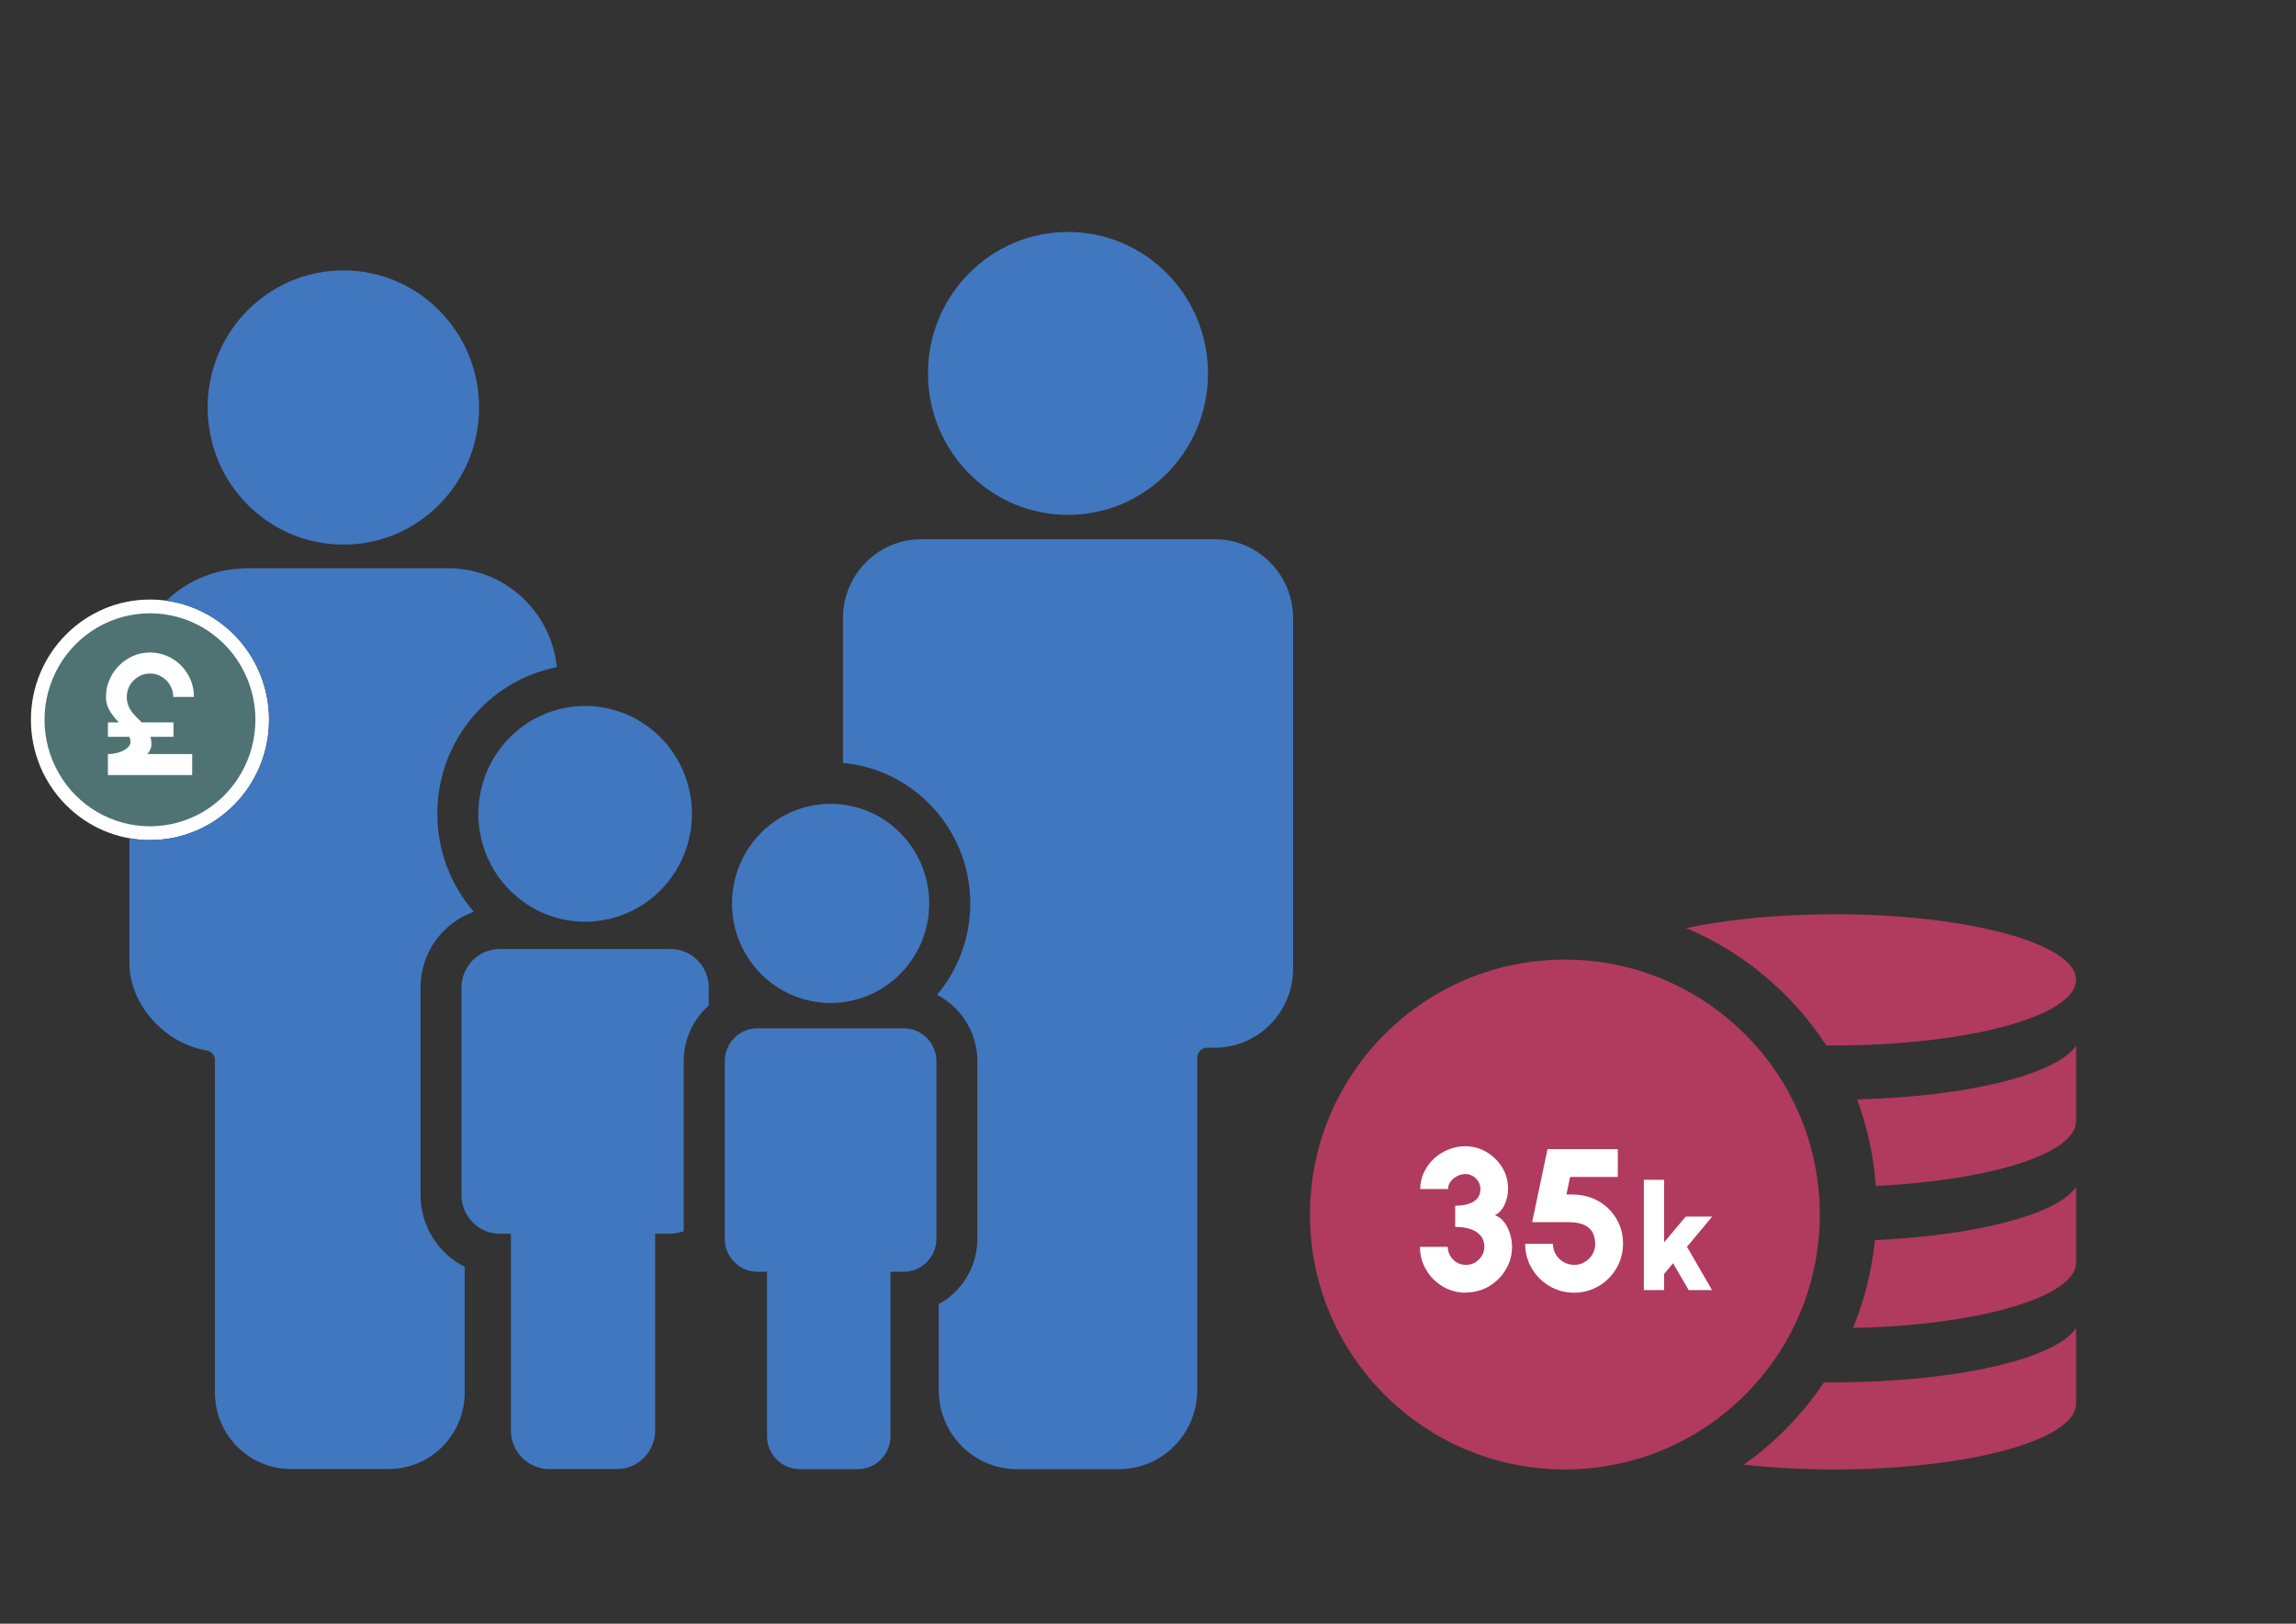 <?xml version="1.0" encoding="UTF-8"?>
<!DOCTYPE svg PUBLIC "-//W3C//DTD SVG 1.1//EN" "http://www.w3.org/Graphics/SVG/1.1/DTD/svg11.dtd">
<svg version="1.2" width="297mm" height="210mm" viewBox="0 0 29700 21000" preserveAspectRatio="xMidYMid" fill-rule="evenodd" stroke-width="28.222" stroke-linejoin="round" xmlns="http://www.w3.org/2000/svg" xmlns:ooo="http://xml.openoffice.org/svg/export" xmlns:xlink="http://www.w3.org/1999/xlink" xmlns:presentation="http://sun.com/xmlns/staroffice/presentation" xmlns:smil="http://www.w3.org/2001/SMIL20/" xmlns:anim="urn:oasis:names:tc:opendocument:xmlns:animation:1.0" xml:space="preserve">
 <rect x="0" y="0" width="29700" height="21000" fill="#333333" stroke="none"/>
 <defs class="ClipPathGroup">
  <clipPath id="presentation_clip_path" clipPathUnits="userSpaceOnUse">
   <rect x="0" y="0" width="29700" height="21000"/>
  </clipPath>
  <clipPath id="presentation_clip_path_shrink" clipPathUnits="userSpaceOnUse">
   <rect x="29" y="21" width="29641" height="20958"/>
  </clipPath>
 </defs>
 <defs class="TextShapeIndex">
  <g ooo:slide="id1" ooo:id-list="id3 id4"/>
 </defs>
 <defs class="EmbeddedBulletChars">
  <g id="bullet-char-template-57356" transform="scale(0,-0)">
   <path d="M 580,1141 L 1163,571 580,0 -4,571 580,1141 Z"/>
  </g>
  <g id="bullet-char-template-57354" transform="scale(0,-0)">
   <path d="M 8,1128 L 1137,1128 1137,0 8,0 8,1128 Z"/>
  </g>
  <g id="bullet-char-template-10146" transform="scale(0,-0)">
   <path d="M 174,0 L 602,739 174,1481 1456,739 174,0 Z M 1358,739 L 309,1346 659,739 1358,739 Z"/>
  </g>
  <g id="bullet-char-template-10132" transform="scale(0,-0)">
   <path d="M 2015,739 L 1276,0 717,0 1260,543 174,543 174,936 1260,936 717,1481 1274,1481 2015,739 Z"/>
  </g>
  <g id="bullet-char-template-10007" transform="scale(0,-0)">
   <path d="M 0,-2 C -7,14 -16,27 -25,37 L 356,567 C 262,823 215,952 215,954 215,979 228,992 255,992 264,992 276,990 289,987 310,991 331,999 354,1012 L 381,999 492,748 772,1049 836,1024 860,1049 C 881,1039 901,1025 922,1006 886,937 835,863 770,784 769,783 710,716 594,584 L 774,223 C 774,196 753,168 711,139 L 727,119 C 717,90 699,76 672,76 641,76 570,178 457,381 L 164,-76 C 142,-110 111,-127 72,-127 30,-127 9,-110 8,-76 1,-67 -2,-52 -2,-32 -2,-23 -1,-13 0,-2 Z"/>
  </g>
  <g id="bullet-char-template-10004" transform="scale(0,-0)">
   <path d="M 285,-33 C 182,-33 111,30 74,156 52,228 41,333 41,471 41,549 55,616 82,672 116,743 169,778 240,778 293,778 328,747 346,684 L 369,508 C 377,444 397,411 428,410 L 1163,1116 C 1174,1127 1196,1133 1229,1133 1271,1133 1292,1118 1292,1087 L 1292,965 C 1292,929 1282,901 1262,881 L 442,47 C 390,-6 338,-33 285,-33 Z"/>
  </g>
  <g id="bullet-char-template-9679" transform="scale(0,-0)">
   <path d="M 813,0 C 632,0 489,54 383,161 276,268 223,411 223,592 223,773 276,916 383,1023 489,1130 632,1184 813,1184 992,1184 1136,1130 1245,1023 1353,916 1407,772 1407,592 1407,412 1353,268 1245,161 1136,54 992,0 813,0 Z"/>
  </g>
  <g id="bullet-char-template-8226" transform="scale(0,-0)">
   <path d="M 346,457 C 273,457 209,483 155,535 101,586 74,649 74,723 74,796 101,859 155,911 209,963 273,989 346,989 419,989 480,963 531,910 582,859 608,796 608,723 608,648 583,586 532,535 482,483 420,457 346,457 Z"/>
  </g>
  <g id="bullet-char-template-8211" transform="scale(0,-0)">
   <path d="M -4,459 L 1135,459 1135,606 -4,606 -4,459 Z"/>
  </g>
  <g id="bullet-char-template-61548" transform="scale(0,-0)">
   <path d="M 173,740 C 173,903 231,1043 346,1159 462,1274 601,1332 765,1332 928,1332 1067,1274 1183,1159 1299,1043 1357,903 1357,740 1357,577 1299,437 1183,322 1067,206 928,148 765,148 601,148 462,206 346,322 231,437 173,577 173,740 Z"/>
  </g>
 </defs>
 <g>
  <g id="id2" class="Master_Slide">
   <g id="bg-id2" class="Background"/>
   <g id="bo-id2" class="BackgroundObjects"/>
  </g>
 </g>
 <g class="SlideGroup">
  <g>
   <g id="container-id1">
    <g id="id1" class="Slide" clip-path="url(#presentation_clip_path)">
     <g class="Page">
      <g class="Graphic">
       <g id="id3">
        <rect class="BoundingBox" stroke="none" fill="none" x="400" y="3000" width="17601" height="16001"/>
        <defs>
         <clipPath id="clip_path_1" clipPathUnits="userSpaceOnUse">
          <path d="M 400,3000 L 18000,3000 18000,19000 400,19000 400,3000 Z"/>
         </clipPath>
        </defs>
        <g clip-path="url(#clip_path_1)">
         <path fill="rgb(65,119,190)" stroke="none" d="M 13815,6659 C 14815,6659 15626,5840 15626,4829 15626,3819 14815,3000 13815,3000 12814,3000 12004,3819 12004,4829 12004,5840 12814,6659 13815,6659 L 13815,6659 Z"/>
         <path fill="rgb(65,119,190)" stroke="none" d="M 15714,6974 L 11916,6974 C 11357,6974 10904,7432 10904,7996 L 10904,9868 C 11825,9950 12551,10733 12551,11685 12551,12135 12389,12548 12121,12867 12430,13026 12643,13351 12643,13726 L 12643,16021 C 12643,16387 12440,16703 12143,16867 L 12143,17979 C 12143,18543 12596,19001 13155,19001 L 14475,19001 C 15034,19001 15487,18543 15487,17979 L 15487,13682 C 15487,13609 15545,13550 15617,13550 L 15715,13550 C 16273,13550 16727,13092 16727,12528 L 16727,7996 C 16727,7432 16273,6974 15715,6974 L 15714,6974 Z"/>
         <path fill="rgb(65,119,190)" stroke="none" d="M 10744,10396 C 11448,10396 12020,10973 12020,11684 12020,12396 11448,12972 10744,12972 10040,12972 9469,12396 9469,11684 9469,10973 10040,10396 10744,10396 Z M 11690,13299 C 11924,13299 12113,13490 12113,13725 L 12113,16021 C 12113,16257 11924,16448 11690,16448 L 11519,16448 11519,18574 C 11519,18810 11330,19001 11096,19001 L 10345,19001 C 10112,19001 9922,18810 9922,18574 L 9922,16448 9798,16448 C 9564,16448 9375,16257 9375,16021 L 9375,13725 C 9375,13490 9564,13299 9798,13299 L 11689,13299 Z"/>
         <path fill="rgb(65,119,190)" stroke="none" d="M 8914,10207 C 8970,10446 8962,10695 8892,10930 8821,11164 8691,11376 8515,11543 8338,11711 8120,11829 7884,11884 7648,11940 7401,11932 7169,11862 6937,11791 6728,11659 6562,11481 6396,11302 6279,11082 6224,10844 6169,10605 6176,10356 6247,10122 6317,9887 6447,9676 6624,9508 6801,9340 7018,9223 7254,9167 7490,9111 7737,9119 7969,9190 8201,9261 8411,9392 8577,9571 8743,9749 8859,9969 8914,10207 L 8914,10207 Z"/>
         <path fill="rgb(65,119,190)" stroke="none" d="M 4442,7044 C 5412,7044 6197,6250 6197,5270 6197,4291 5411,3497 4442,3497 3473,3497 2686,4291 2686,5270 2686,6250 3472,7044 4442,7044 L 4442,7044 Z"/>
         <path fill="rgb(65,119,190)" stroke="none" d="M 8844,13725 C 8844,13438 8970,13180 9168,13004 L 9168,12772 C 9168,12498 8947,12274 8675,12274 L 6463,12274 C 6191,12274 5970,12498 5970,12772 L 5970,15457 C 5970,15732 6191,15956 6463,15956 L 6609,15956 6609,18501 C 6609,18776 6831,19000 7103,19000 L 7981,19000 C 8253,19000 8475,18776 8475,18501 L 8475,15956 8675,15956 C 8734,15956 8791,15943 8844,15924 L 8844,13725 8844,13725 Z"/>
         <path fill="rgb(255,255,255)" stroke="none" d="M 1940,7754 C 1090,7754 400,8451 400,9309 400,10168 1090,10865 1940,10865 2790,10865 3480,10169 3480,9309 3480,8450 2790,7754 1940,7754 L 1940,7754 1940,7754 Z"/>
         <path fill="rgb(79,115,115)" stroke="none" d="M 3304,9309 C 3304,9551 3241,9789 3121,9998 3002,10208 2829,10382 2622,10503 2415,10623 2179,10687 1940,10687 1701,10687 1465,10623 1258,10503 1051,10382 878,10208 759,9998 639,9789 576,9551 576,9309 576,9067 639,8830 759,8620 878,8411 1051,8237 1258,8116 1465,7995 1701,7932 1940,7932 2179,7932 2415,7995 2622,8116 2829,8237 3002,8411 3121,8620 3241,8830 3304,9067 3304,9309 L 3304,9309 Z"/>
         <path fill="rgb(255,255,255)" stroke="none" d="M 1929,9724 C 1937,9710 1944,9695 1951,9678 1957,9661 1959,9644 1959,9627 1959,9590 1954,9558 1946,9529 L 2244,9529 2244,9343 1831,9343 C 1820,9332 1811,9320 1799,9309 1772,9283 1746,9256 1722,9228 1698,9199 1678,9168 1663,9134 1648,9100 1640,9060 1640,9014 1640,8959 1653,8908 1680,8862 1708,8816 1744,8780 1790,8752 1835,8724 1885,8711 1940,8711 1995,8711 2046,8724 2091,8752 2137,8780 2173,8816 2200,8862 2228,8908 2241,8959 2241,9014 L 2509,9014 C 2509,8935 2494,8860 2465,8791 2436,8722 2395,8661 2343,8608 2291,8555 2230,8514 2161,8484 2092,8454 2018,8439 1940,8439 1862,8439 1788,8454 1720,8484 1651,8515 1592,8556 1539,8609 1486,8662 1445,8723 1416,8792 1386,8860 1371,8935 1371,9014 1371,9054 1377,9092 1389,9126 1401,9161 1418,9193 1438,9223 1459,9253 1482,9282 1505,9308 1516,9321 1526,9332 1537,9343 L 1396,9343 1396,9529 1672,9529 C 1674,9534 1677,9540 1678,9544 1692,9576 1692,9604 1680,9631 1667,9658 1645,9679 1614,9697 1584,9716 1549,9729 1511,9739 1472,9748 1433,9753 1396,9753 L 1396,10024 2486,10024 2486,9753 1904,9753 C 1913,9746 1922,9736 1929,9723 L 1929,9724 Z"/>
         <path fill="rgb(65,119,190)" stroke="none" d="M 7203,8629 C 7130,7910 6529,7349 5798,7349 L 3190,7349 C 3178,7349 3166,7351 3153,7351 3135,7351 3117,7353 3100,7354 2732,7376 2401,7531 2150,7770 2901,7874 3480,8523 3480,9309 3480,10169 2790,10865 1940,10865 1849,10865 1760,10855 1674,10840 L 1674,12456 C 1674,12996 2137,13500 2671,13585 2741,13596 2790,13660 2780,13731 L 2780,18008 C 2780,18556 3219,18999 3761,18999 L 5030,18999 C 5572,18999 6011,18556 6011,18008 L 6011,16384 C 5673,16214 5440,15862 5440,15456 L 5440,12772 C 5440,12319 5728,11934 6129,11793 5836,11453 5657,11009 5657,10524 5657,9585 6324,8801 7204,8628 L 7203,8629 Z"/>
        </g>
       </g>
      </g>
      <g class="Graphic">
       <g id="id4">
        <rect class="BoundingBox" stroke="none" fill="none" x="16900" y="7700" width="10001" height="11351"/>
        <path fill="rgb(176,59,94)" stroke="none" d="M 26855,14501 L 26855,13522 C 26610,13895 25454,14184 24023,14219 24155,14576 24237,14951 24264,15338 25736,15269 26855,14921 26855,14502 L 26855,14501 Z"/>
        <path fill="rgb(176,59,94)" stroke="none" d="M 26855,16329 L 26855,15350 C 26623,15702 25577,15979 24253,16039 24214,16433 24118,16815 23969,17175 25584,17142 26855,16776 26855,16330 L 26855,16329 Z"/>
        <path fill="rgb(176,59,94)" stroke="none" d="M 22556,18943 C 22918,18982 23314,19005 23729,19005 25455,19005 26855,18625 26855,18156 L 26855,17177 C 26593,17575 25293,17878 23729,17878 23684,17878 23639,17878 23595,17878 23447,18098 23277,18306 23086,18497 22920,18663 22743,18811 22556,18944 L 22556,18943 Z"/>
        <path fill="rgb(176,59,94)" stroke="none" d="M 16945,15708 C 16945,17529 18422,19005 20242,19005 22063,19005 23540,17529 23540,15708 23540,13888 22063,12411 20242,12411 18422,12411 16945,13888 16945,15708 L 16945,15708 Z"/>
        <path fill="rgb(255,255,255)" stroke="none" d="M 18963,16719 C 18854,16719 18754,16693 18664,16639 18574,16586 18502,16515 18449,16425 18395,16335 18368,16236 18368,16126 L 18728,16126 C 18728,16167 18739,16206 18759,16242 18780,16277 18808,16306 18844,16328 18880,16349 18920,16359 18964,16359 19008,16359 19046,16349 19082,16328 19118,16306 19147,16278 19168,16242 19190,16206 19201,16168 19201,16126 19201,16068 19186,16021 19154,15983 19123,15945 19079,15916 19023,15897 18966,15878 18900,15868 18824,15868 L 18824,15594 C 18925,15594 19005,15576 19062,15540 19121,15504 19150,15450 19150,15378 19150,15343 19141,15311 19123,15281 19106,15252 19083,15229 19053,15211 19023,15193 18991,15184 18956,15184 18921,15184 18885,15193 18850,15211 18815,15229 18787,15252 18765,15281 18742,15310 18732,15342 18732,15378 L 18372,15378 C 18372,15302 18387,15231 18419,15164 18450,15097 18493,15039 18547,14987 18601,14937 18663,14897 18732,14869 18802,14840 18875,14825 18951,14825 19051,14825 19143,14850 19228,14899 19313,14949 19380,15015 19432,15099 19483,15183 19508,15276 19508,15378 19508,15443 19494,15509 19465,15575 19436,15640 19394,15688 19338,15716 19386,15734 19427,15766 19459,15809 19492,15853 19517,15903 19533,15958 19550,16014 19559,16070 19559,16124 19559,16232 19532,16331 19477,16421 19423,16512 19351,16583 19261,16636 19171,16689 19071,16716 18962,16716 L 18963,16719 Z"/>
        <path fill="rgb(255,255,255)" stroke="none" d="M 20363,16719 C 20244,16719 20137,16690 20041,16632 19945,16575 19868,16498 19813,16402 19757,16306 19729,16201 19729,16087 L 20088,16087 C 20088,16138 20101,16184 20125,16224 20150,16266 20183,16298 20225,16322 20267,16347 20313,16359 20363,16359 20414,16359 20458,16348 20499,16322 20541,16298 20573,16266 20598,16224 20623,16183 20635,16137 20635,16087 20635,16038 20625,15991 20605,15948 20584,15905 20550,15871 20500,15846 20450,15821 20382,15807 20295,15807 L 19819,15807 20018,14862 20927,14862 20927,15222 20310,15222 20263,15448 20365,15450 C 20489,15455 20598,15486 20692,15543 20786,15601 20860,15677 20914,15771 20968,15866 20995,15971 20995,16087 20995,16173 20978,16254 20946,16331 20914,16407 20868,16474 20811,16532 20753,16591 20686,16636 20610,16669 20533,16703 20451,16719 20364,16719 L 20363,16719 Z"/>
        <path fill="rgb(255,255,255)" stroke="none" d="M 22146,16685 L 21844,16685 21642,16338 21526,16476 21526,16685 21264,16685 21264,15259 21526,15259 21526,16068 21805,15735 22148,15735 21822,16125 22146,16685 22146,16685 Z"/>
        <path fill="rgb(176,59,94)" stroke="none" d="M 23729,11825 C 23006,11825 22341,11891 21812,12003 22557,12318 23187,12851 23624,13521 23659,13521 23694,13521 23729,13521 25455,13521 26855,13141 26855,12672 26855,12204 25455,11824 23729,11824 L 23729,11825 Z"/>
       </g>
      </g>
     </g>
    </g>
   </g>
  </g>
 </g>
</svg>